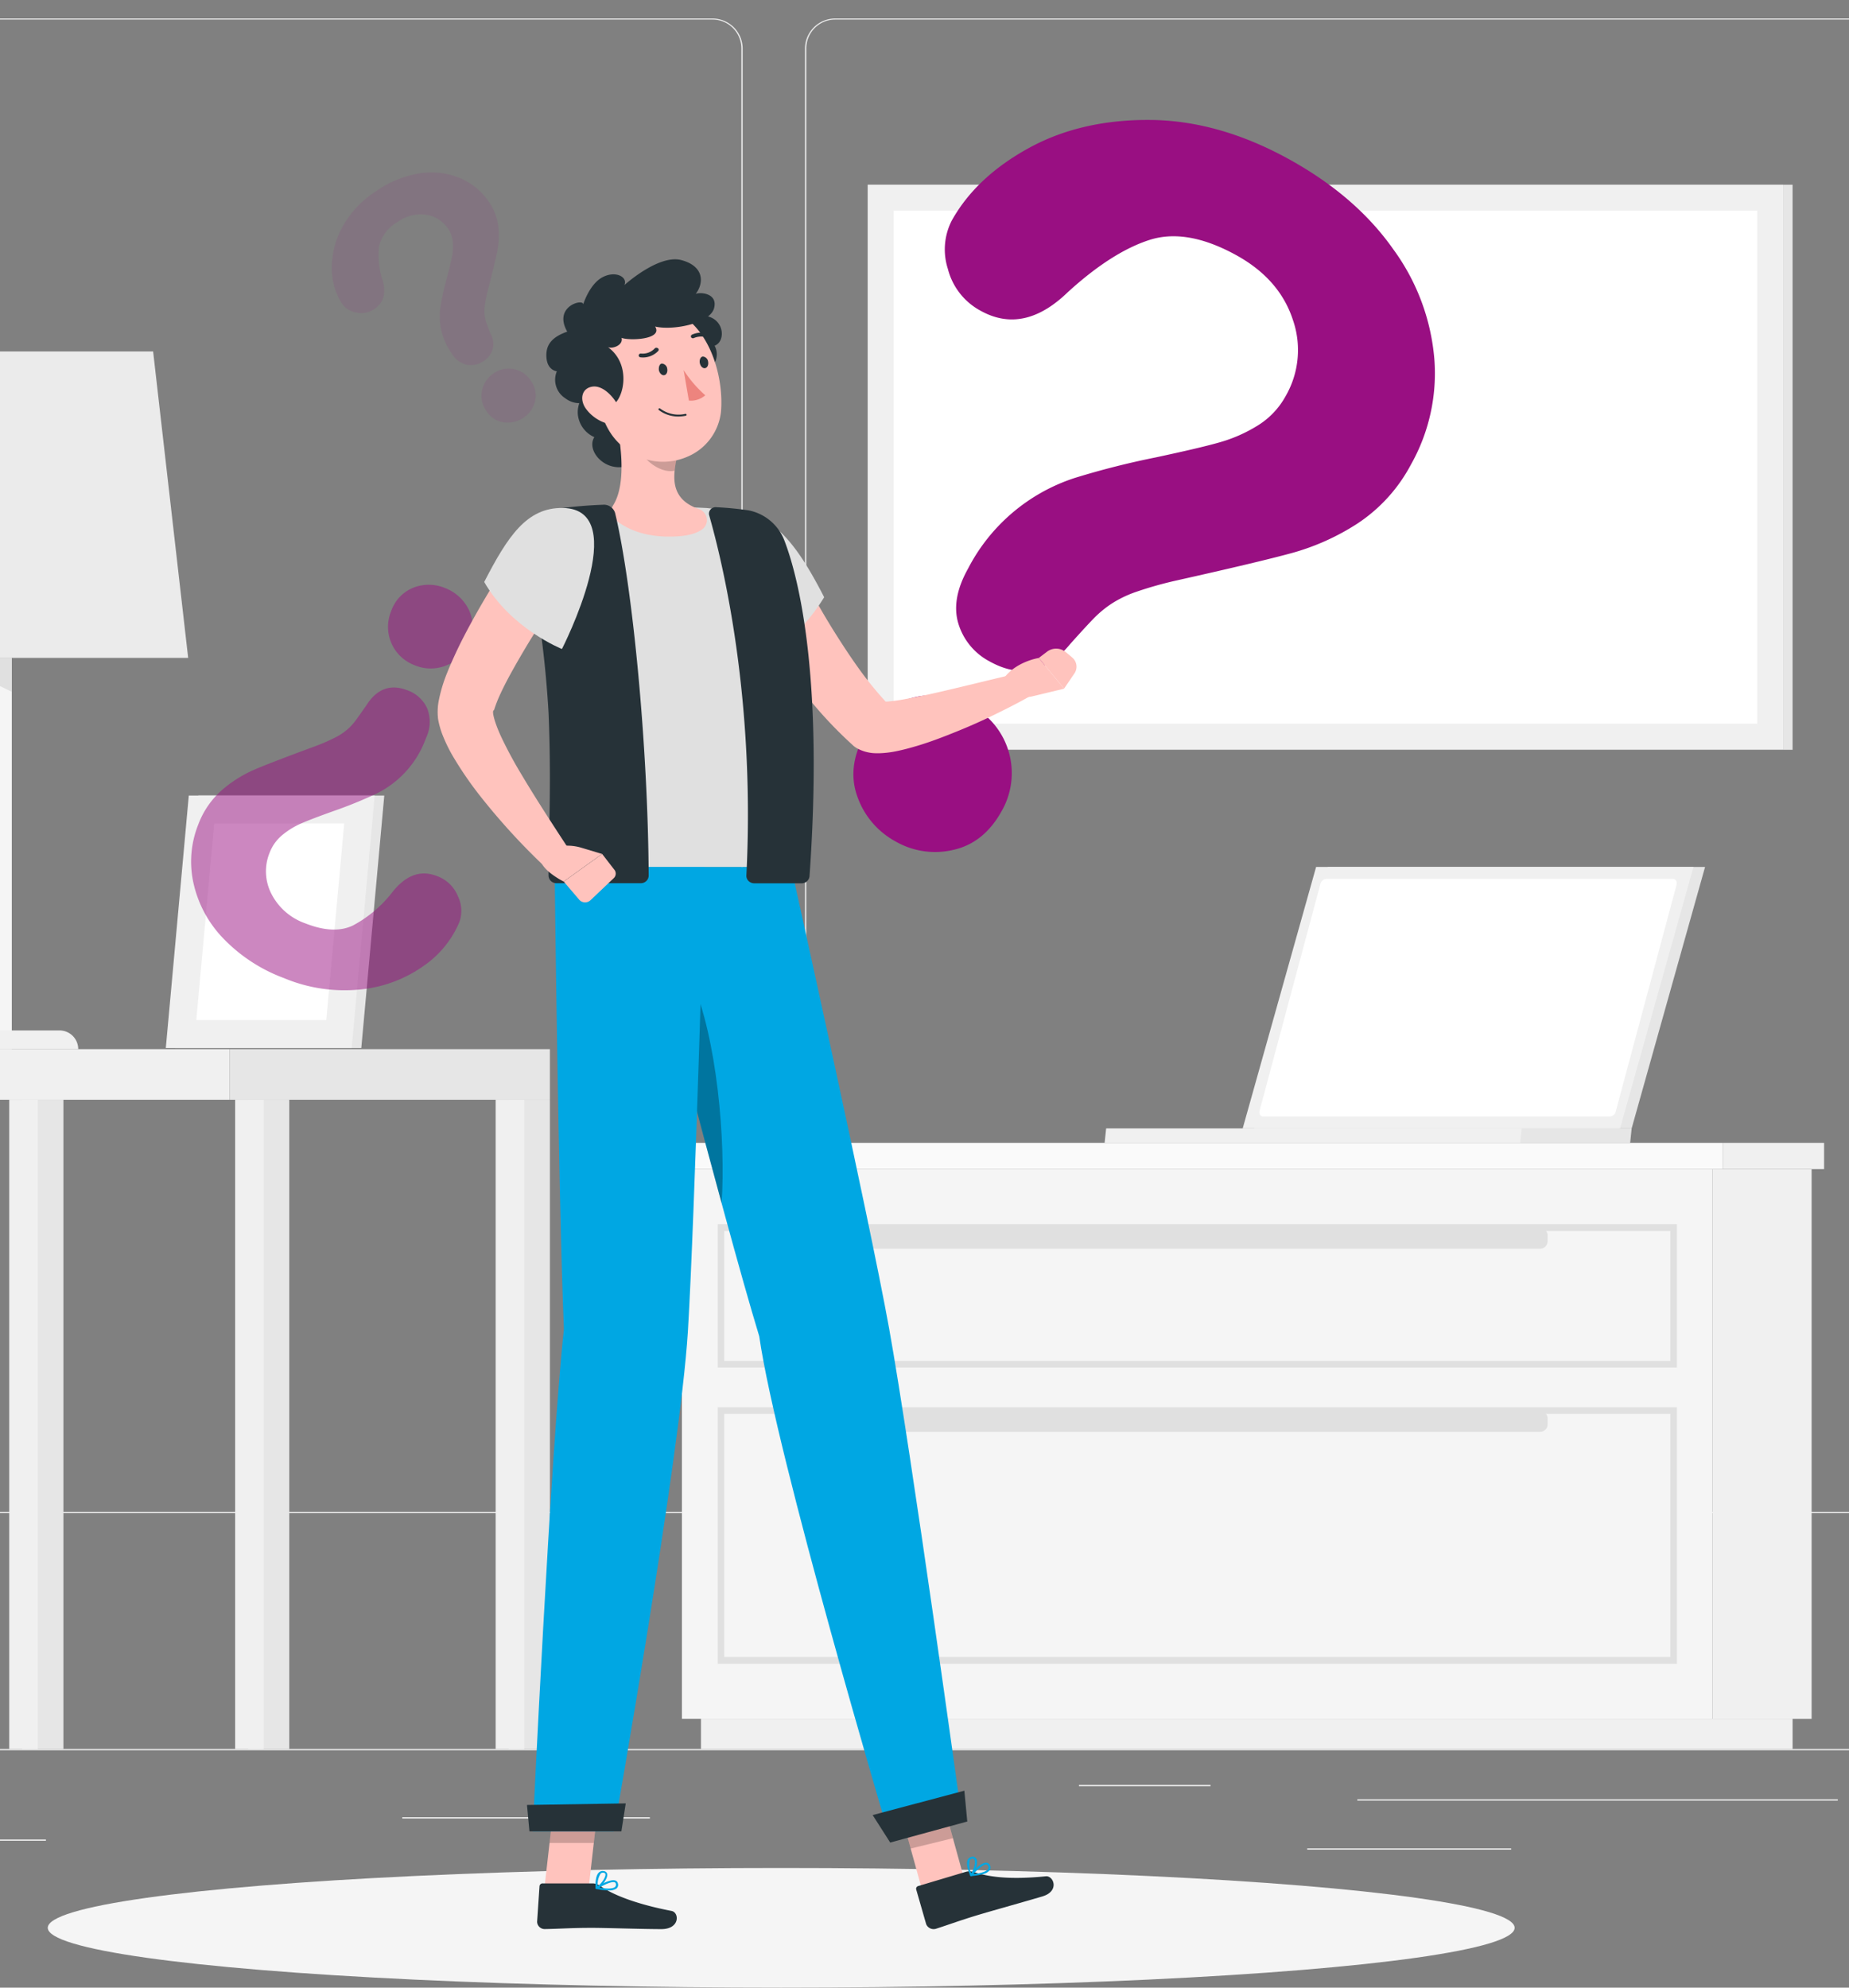<svg xmlns="http://www.w3.org/2000/svg" xmlns:xlink="http://www.w3.org/1999/xlink" width="400" height="430" viewBox="0 0 400 430">
  <rect x="0" y="0" width="400" height="430" fill="#808080" stroke="none"/>
  <defs>
    <clipPath id="clip-path">
      <rect id="Rectángulo_5208" data-name="Rectángulo 5208" width="400" height="430" transform="translate(180 2945.7)" fill="#990f82"/>
    </clipPath>
  </defs>
  <g id="Enmascarar_grupo_47" data-name="Enmascarar grupo 47" transform="translate(-180 -2945.7)" clip-path="url(#clip-path)">
    <g id="Questions-rafiki" transform="translate(63.14 2894.7)">
      <g id="freepik--background-complete--inject-161" transform="translate(0 55)">
        <rect id="Rectángulo_31381" data-name="Rectángulo 31381" width="571.72" height="0.286" transform="translate(0 374.362)" fill="#ebebeb"/>
        <rect id="Rectángulo_31382" data-name="Rectángulo 31382" width="103.939" height="0.286" transform="translate(410.495 385.248)" fill="#ebebeb"/>
        <rect id="Rectángulo_31383" data-name="Rectángulo 31383" width="28.46" height="0.286" transform="translate(350.27 382.149)" fill="#ebebeb"/>
        <rect id="Rectángulo_31384" data-name="Rectángulo 31384" width="44.125" height="0.286" transform="translate(399.655 395.87)" fill="#ebebeb"/>
        <rect id="Rectángulo_31385" data-name="Rectángulo 31385" width="25.887" height="0.286" transform="translate(59.985 393.949)" fill="#ebebeb"/>
        <rect id="Rectángulo_31386" data-name="Rectángulo 31386" width="30.747" height="0.286" transform="translate(96.049 393.949)" fill="#ebebeb"/>
        <rect id="Rectángulo_31387" data-name="Rectángulo 31387" width="53.559" height="0.286" transform="translate(203.887 389.124)" fill="#ebebeb"/>
        <path id="Trazado_103864" data-name="Trazado 103864" d="M265.514,378.365H44.728a6.529,6.529,0,0,1-6.518-6.529V61.472A6.529,6.529,0,0,1,44.728,55H265.514a6.529,6.529,0,0,1,6.529,6.529V371.836A6.529,6.529,0,0,1,265.514,378.365ZM44.728,55.229A6.243,6.243,0,0,0,38.5,61.472V371.836a6.243,6.243,0,0,0,6.232,6.243H265.514a6.255,6.255,0,0,0,6.243-6.243V61.472a6.255,6.255,0,0,0-6.243-6.243Z" transform="translate(5.481 -55)" fill="#ebebeb"/>
        <path id="Trazado_103865" data-name="Trazado 103865" d="M481.827,378.365h-220.8a6.541,6.541,0,0,1-6.529-6.529V61.472A6.54,6.54,0,0,1,261.029,55h220.8a6.529,6.529,0,0,1,6.506,6.472V371.836A6.529,6.529,0,0,1,481.827,378.365ZM261.029,55.229a6.255,6.255,0,0,0-6.243,6.243V371.836a6.255,6.255,0,0,0,6.243,6.243h220.8a6.255,6.255,0,0,0,6.243-6.243V61.472a6.255,6.255,0,0,0-6.243-6.243Z" transform="translate(36.505 -55)" fill="#ebebeb"/>
        <rect id="Rectángulo_31388" data-name="Rectángulo 31388" width="21.439" height="118.941" transform="translate(508.774 367.867) rotate(180)" fill="#f0f0f0"/>
        <rect id="Rectángulo_31389" data-name="Rectángulo 31389" width="236.155" height="6.506" transform="translate(504.657 374.362) rotate(180)" fill="#f0f0f0"/>
        <rect id="Rectángulo_31390" data-name="Rectángulo 31390" width="222.948" height="118.941" transform="translate(264.386 248.915)" fill="#f5f5f5"/>
        <rect id="Rectángulo_31391" data-name="Rectángulo 31391" width="21.908" height="5.671" transform="translate(511.472 248.915) rotate(180)" fill="#f0f0f0"/>
        <rect id="Rectángulo_31392" data-name="Rectángulo 31392" width="227.876" height="5.671" transform="translate(261.688 243.244)" fill="#fafafa"/>
        <path id="Trazado_103866" data-name="Trazado 103866" d="M445.5,314.12H238V283.11H445.5ZM239.4,312.714H444.071V284.585H239.4Z" transform="translate(34.139 -22.28)" fill="#e0e0e0"/>
        <path id="Trazado_103867" data-name="Trazado 103867" d="M445.5,373.264H238V317.75H445.5ZM239.4,371.778H444.071v-52.6H239.4Z" transform="translate(34.139 -17.311)" fill="#e0e0e0"/>
        <rect id="Rectángulo_31393" data-name="Rectángulo 31393" width="151.62" height="4.619" rx="1.66" transform="translate(451.67 266.159) rotate(180)" fill="#e0e0e0"/>
        <rect id="Rectángulo_31394" data-name="Rectángulo 31394" width="151.62" height="4.619" rx="1.66" transform="translate(451.67 305.779) rotate(180)" fill="#e0e0e0"/>
        <rect id="Rectángulo_31395" data-name="Rectángulo 31395" width="8.907" height="151.391" transform="translate(74.198 374.362) rotate(180)" fill="#e6e6e6"/>
        <rect id="Rectángulo_31396" data-name="Rectángulo 31396" width="6.186" height="151.391" transform="translate(68.675 374.362) rotate(180)" fill="#f0f0f0"/>
        <rect id="Rectángulo_31397" data-name="Rectángulo 31397" width="105.974" height="10.943" transform="translate(60.568 222.971)" fill="#f0f0f0"/>
        <rect id="Rectángulo_31398" data-name="Rectángulo 31398" width="8.907" height="140.437" transform="translate(179.44 374.362) rotate(180)" fill="#e6e6e6"/>
        <rect id="Rectángulo_31399" data-name="Rectángulo 31399" width="6.186" height="140.437" transform="translate(173.917 374.362) rotate(180)" fill="#f0f0f0"/>
        <rect id="Rectángulo_31400" data-name="Rectángulo 31400" width="8.907" height="140.437" transform="translate(235.823 374.362) rotate(180)" fill="#e6e6e6"/>
        <rect id="Rectángulo_31401" data-name="Rectángulo 31401" width="6.186" height="140.437" transform="translate(230.277 374.362) rotate(180)" fill="#f0f0f0"/>
        <rect id="Rectángulo_31402" data-name="Rectángulo 31402" width="8.907" height="140.437" transform="translate(130.581 374.362) rotate(180)" fill="#e6e6e6"/>
        <rect id="Rectángulo_31403" data-name="Rectángulo 31403" width="6.186" height="140.437" transform="translate(125.047 374.362) rotate(180)" fill="#f0f0f0"/>
        <rect id="Rectángulo_31404" data-name="Rectángulo 31404" width="69.27" height="10.943" transform="translate(235.823 233.914) rotate(180)" fill="#e6e6e6"/>
        <path id="Trazado_103868" data-name="Trazado 103868" d="M148.542,184.285H62.91L70.491,118h70.47Z" transform="translate(9.024 -45.963)" fill="#ebebeb"/>
        <rect id="Rectángulo_31405" data-name="Rectángulo 31405" width="9.319" height="84.649" transform="translate(110.09 138.322)" fill="#f5f5f5"/>
        <path id="Trazado_103869" data-name="Trazado 103869" d="M121.771,250.508H83.74a4.048,4.048,0,0,1,4.048-4.048h29.9a4.048,4.048,0,0,1,4.082,4.048Z" transform="translate(12.012 -27.537)" fill="#f0f0f0"/>
        <path id="Trazado_103870" data-name="Trazado 103870" d="M105.6,183.3l-9.319-4.448V175.97H105.6Z" transform="translate(13.81 -37.648)" fill="#e0e0e0"/>
        <path id="Trazado_103871" data-name="Trazado 103871" d="M135.39,256.642H175.6l4.974-54.622H140.364Z" transform="translate(19.42 -33.911)" fill="#e6e6e6"/>
        <path id="Trazado_103872" data-name="Trazado 103872" d="M133.57,256.642h40.215l4.974-54.622H138.544Z" transform="translate(19.159 -33.911)" fill="#f0f0f0"/>
        <path id="Trazado_103873" data-name="Trazado 103873" d="M167.457,249.835l3.876-42.525H143.216l-3.876,42.525Z" transform="translate(19.987 -33.153)" fill="#fff"/>
        <path id="Trazado_103874" data-name="Trazado 103874" d="M437.023,215.53h-81.63L339.51,272.1h81.63Z" transform="translate(48.699 -31.974)" fill="#e6e6e6"/>
        <path id="Trazado_103875" data-name="Trazado 103875" d="M421.183,265l-.32,3.122H339.21l.332-3.122Z" transform="translate(48.656 -24.878)" fill="#e6e6e6"/>
        <path id="Trazado_103876" data-name="Trazado 103876" d="M434.834,215.53H353.192L337.31,272.1h81.642Z" transform="translate(48.384 -31.974)" fill="#f0f0f0"/>
        <path id="Trazado_103877" data-name="Trazado 103877" d="M417.572,268.078l13.138-48.985c.183-.7-.172-1.3-.766-1.3H354.888a1.429,1.429,0,0,0-1.235,1.143l-13.127,48.951c-.194.7.16,1.3.755,1.3h75.055a1.406,1.406,0,0,0,1.235-1.109Z" transform="translate(48.837 -31.649)" fill="#fff"/>
        <path id="Trazado_103878" data-name="Trazado 103878" d="M401.419,265l-.332,3.122h-89.9l.332-3.122Z" transform="translate(44.637 -24.878)" fill="#f0f0f0"/>
        <rect id="Rectángulo_31406" data-name="Rectángulo 31406" width="198.067" height="122.245" transform="translate(304.567 35.95)" fill="#f0f0f0"/>
        <rect id="Rectángulo_31407" data-name="Rectángulo 31407" width="186.815" height="111.005" transform="translate(310.192 41.575)" fill="#fff"/>
        <rect id="Rectángulo_31408" data-name="Rectángulo 31408" width="2.024" height="122.245" transform="translate(504.657 158.206) rotate(180)" fill="#e6e6e6"/>
      </g>
      <g id="freepik--Shadow--inject-161" transform="translate(127.194 455.113)">
        <ellipse id="freepik--path--inject-161" cx="158.666" cy="12.944" rx="158.666" ry="12.944" fill="#f5f5f5"/>
      </g>
      <g id="freepik--question-marks--inject-161" transform="translate(158.204 59.767)">
        <path id="Trazado_103879" data-name="Trazado 103879" d="M59.952,10.005q8-7.124,20.731-9.33t26.905,2.8q14.133,5.008,25.853,18.089,10.9,12.166,14.728,25.487a46.755,46.755,0,0,1,.675,25.3,40.135,40.135,0,0,1-12.235,19.976,34.7,34.7,0,0,1-15.082,8.29,51.008,51.008,0,0,1-15.425,1.418q-7.467-.48-25.91-2.55a81.9,81.9,0,0,0-8.667-.48,24.618,24.618,0,0,0-5.889.675,23.383,23.383,0,0,0-4.437,1.624c-1.372.675-3.693,1.921-6.986,3.762Q44.059,111.28,36.558,102.9a13.721,13.721,0,0,1-3.716-9.891q.194-5.523,5.809-10.554A39.849,39.849,0,0,1,67.042,71.385a178.7,178.7,0,0,1,17.963,1.509c6.335.766,11.011,1.246,14.03,1.406a32.085,32.085,0,0,0,8.93-.743A17.151,17.151,0,0,0,115.8,69.5a19.919,19.919,0,0,0,6.861-15.128q.137-9.148-6.861-17-8.267-9.228-16.82-9.411T78.613,32.874Q66.6,38.511,59.461,30.587A14.259,14.259,0,0,1,55.676,19.7a13.721,13.721,0,0,1,4.276-9.7ZM4.678,133.143A17.7,17.7,0,0,1,0,121.239q-.1-6.769,5.843-12.109a16.065,16.065,0,0,1,12.2-4.219,16.728,16.728,0,0,1,11.709,5.832,16.511,16.511,0,0,1-1.315,23.681q-5.866,5.248-12.578,4.482a17.151,17.151,0,0,1-11.183-5.763Z" transform="translate(104.659 48.922) rotate(-19)" fill="#990f82"/>
        <g id="Grupo_90654" data-name="Grupo 90654" transform="translate(30.443 28.54)" opacity="0.1">
          <path id="Trazado_103881" data-name="Trazado 103881" d="M367.91,141.522a14.03,14.03,0,0,1-2.189-7.5,18.046,18.046,0,0,1,2.236-9.007,21.5,21.5,0,0,1,7.385-7.873,22.486,22.486,0,0,1,9.354-3.811,16.124,16.124,0,0,1,8.645.976,13.841,13.841,0,0,1,6.3,5.118,11.92,11.92,0,0,1,2.11,5.527,17.9,17.9,0,0,1-.252,5.307q-.52,2.535-2.11,8.692a29.029,29.029,0,0,0-.567,2.929,8.031,8.031,0,0,0,.283,3.622c.173.5.488,1.354.961,2.551a4.3,4.3,0,0,1-1.575,5.905,4.724,4.724,0,0,1-3.527.787,5.1,5.1,0,0,1-3.323-2.472,14.346,14.346,0,0,1-2.3-5.228,14.171,14.171,0,0,1-.11-4.944,59.08,59.08,0,0,1,1.339-6.047c.567-2.126.945-3.685,1.15-4.724a11.846,11.846,0,0,0,.173-3.149,6.015,6.015,0,0,0-1.023-2.866,6.834,6.834,0,0,0-4.819-3.039,8.346,8.346,0,0,0-6.11,1.575,8.219,8.219,0,0,0-4,5.259,17.067,17.067,0,0,0,.708,7.149c.9,2.913.315,5.039-1.716,6.409a4.929,4.929,0,0,1-3.874.772A4.724,4.724,0,0,1,367.91,141.522ZM407.2,166.182a6.157,6.157,0,0,1-4.267,1.024,5.338,5.338,0,0,1-3.842-2.567,5.511,5.511,0,0,1-.882-4.346,5.779,5.779,0,0,1,2.535-3.716,5.622,5.622,0,0,1,4.33-.9,5.543,5.543,0,0,1,3.669,2.472,5.432,5.432,0,0,1,.929,4.5A5.937,5.937,0,0,1,407.2,166.182Z" transform="translate(-365.718 -113.128)" fill="#990f82"/>
        </g>
        <g id="Grupo_90653" data-name="Grupo 90653" transform="translate(60.886 205.467) rotate(180)" opacity="0.5">
          <path id="Trazado_103880" data-name="Trazado 103880" d="M2.85,14.762a21.725,21.725,0,0,1,7.672-9.445A28.426,28.426,0,0,1,24.083.194,33.846,33.846,0,0,1,40.812,2.641a35.172,35.172,0,0,1,13.172,8.633,25.087,25.087,0,0,1,6.4,11.949A21.553,21.553,0,0,1,59.358,35.8a18.558,18.558,0,0,1-5.237,7.592,27.316,27.316,0,0,1-7.044,4.391Q43.4,49.351,34.054,52.792a40.028,40.028,0,0,0-4.265,1.852,12.829,12.829,0,0,0-2.653,1.738A11.925,11.925,0,0,0,25.4,58.224c-.492.652-1.3,1.807-2.435,3.43q-3.43,5.42-8.976,3.2a7.375,7.375,0,0,1-4.162-3.842,8,8,0,0,1,.252-6.449,21.359,21.359,0,0,1,10.931-12.12,96.463,96.463,0,0,1,8.953-3.636c3.213-1.143,5.569-2.047,7.055-2.687a17.243,17.243,0,0,0,4.094-2.5,9.251,9.251,0,0,0,2.779-3.831,10.634,10.634,0,0,0-.354-8.885,13.092,13.092,0,0,0-7.352-6.426q-6.175-2.436-10.291-.469a26.55,26.55,0,0,0-8.553,7.227q-4.414,5.591-9.742,3.43A7.672,7.672,0,0,1,3.17,20.353a7.249,7.249,0,0,1-.32-5.591ZM5.971,87.027a9.5,9.5,0,0,1-5.1-4.574,8.37,8.37,0,0,1-.137-7.146,8.564,8.564,0,0,1,4.814-4.974,8.93,8.93,0,0,1,7.009,0,8.85,8.85,0,0,1,5.065,11.652,8.4,8.4,0,0,1-4.962,5.168,9.148,9.148,0,0,1-6.689-.126Z" fill="#990f82"/>
        </g>
      </g>
      <g id="freepik--Character--inject-161" transform="translate(211.536 107.099)">
        <path id="Trazado_103882" data-name="Trazado 103882" d="M183.686,412.381l9.146-2.241-5.456-19.77-9.146,2.241Z" transform="translate(-78.715 -58.993)" fill="#ffc3bd"/>
        <path id="Trazado_103883" data-name="Trazado 103883" d="M173.118,405.675l-10.211,3.053a.651.651,0,0,0-.407.289.588.588,0,0,0-.064.477l2.154,7.49a1.744,1.744,0,0,0,2.129.995c3.533-1.143,5.166-1.807,9.679-3.156,2.77-.823,9.449-2.687,13.308-3.831s2.42-4.574.738-4.357c-7.767.766-12.28.149-15.51-.915a2.974,2.974,0,0,0-1.815-.046Z" transform="translate(-58.903 -56.815)" fill="#263238"/>
        <path id="Trazado_103884" data-name="Trazado 103884" d="M180.42,392.621l9.146-2.241,2.807,10.188-9.146,2.241Z" transform="translate(-80.905 -58.992)" opacity="0.2"/>
        <path id="Trazado_103885" data-name="Trazado 103885" d="M213.254,215.53s16.744,75.2,21.2,99.822c4.839,26.962,15.474,104.156,15.474,104.156l-15.546,5.34s-24.33-81.859-28.02-107.781C198.627,291.729,179.04,215.53,179.04,215.53Z" transform="translate(-136.786 -84.072)" fill="#00a7e3"/>
        <path id="Trazado_103886" data-name="Trazado 103886" d="M227.92,237.568c5.432,12.326,7.4,34.772,6.46,48.2-4.307-15.848-9.086-33.949-12.788-48.127C222.79,233.738,224.436,229.644,227.92,237.568Z" transform="translate(-172.95 -81.561)" opacity="0.3"/>
        <path id="Trazado_103887" data-name="Trazado 103887" d="M181.649,401.517l16.671-4.551-.629-6.666-19.841,5.271Z" transform="translate(-83.743 -59.003)" fill="#263238"/>
        <path id="Trazado_103888" data-name="Trazado 103888" d="M176.468,406.39a13.062,13.062,0,0,1-2.529.423.209.209,0,0,1-.218-.1.185.185,0,0,1,0-.217c.23-.274,2.226-2.641,3.472-2.573a.855.855,0,0,1,.7.4,1.091,1.091,0,0,1,.109,1.143A2.585,2.585,0,0,1,176.468,406.39Zm-2.057,0c1.742-.194,2.916-.595,3.206-1.143a.677.677,0,0,0-.1-.732.426.426,0,0,0-.339-.206c-.653-.023-1.936,1.132-2.77,2.058Z" transform="translate(-58.503 -57.05)" fill="#00a7e3"/>
        <path id="Trazado_103889" data-name="Trazado 103889" d="M177.059,406.975h-.109a.23.23,0,0,1-.169-.114c0-.1-1.113-2.424-.484-3.5a1.21,1.21,0,0,1,.8-.537.9.9,0,0,1,.98.355c.544.846-.194,2.973-.919,3.728A.193.193,0,0,1,177.059,406.975Zm0-3.728a.633.633,0,0,0-.387.309,4.1,4.1,0,0,0,.351,2.8c.569-.846,1-2.424.641-2.973,0-.1-.181-.217-.5-.16Z" transform="translate(-61.574 -57.211)" fill="#00a7e3"/>
        <path id="Trazado_103890" data-name="Trazado 103890" d="M166.135,160.309c.811,1.852,1.585,3.5,2.42,5.191s1.73,3.35,2.637,5.008c1.839,3.3,3.775,6.563,5.9,9.742a90.592,90.592,0,0,0,15.244,18.032l.218.206a5.166,5.166,0,0,0,1.016.675,8.833,8.833,0,0,0,3.254.926,14.522,14.522,0,0,0,1.96,0,21.4,21.4,0,0,0,2.9-.377c1.718-.343,3.242-.766,4.742-1.212,2.976-.892,5.747-1.978,8.469-3.076s5.408-2.287,8.045-3.579,5.226-2.584,7.791-4.048a2.69,2.69,0,0,0,1.181-3.415,2.971,2.971,0,0,0-3.383-1.639h0c-5.614,1.281-11.215,2.71-16.732,3.979-2.746.652-5.493,1.223-8.13,1.7a35.836,35.836,0,0,1-3.763.515,13.027,13.027,0,0,1-1.428,0h-.206a2.444,2.444,0,0,1,1.21.354l1.21.88a77.136,77.136,0,0,1-6.5-7.753c-2.032-2.779-3.956-5.717-5.807-8.667s-3.629-6.049-5.311-9.148-3.351-6.289-4.839-9.273l-.073-.149a6.779,6.779,0,0,0-8.741-3.173,6.126,6.126,0,0,0-3.357,8.261Z" transform="translate(-102.624 -93.261)" fill="#ffc3bd"/>
        <path id="Trazado_103891" data-name="Trazado 103891" d="M211.18,148.621c7.791.206,13.139,8.2,18.244,18.158a43.828,43.828,0,0,1-16.272,15.436S192.681,148.129,211.18,148.621Z" transform="translate(-145.805 -93.671)" fill="#e0e0e0"/>
        <path id="Trazado_103892" data-name="Trazado 103892" d="M167.339,184.326l7.017-1.692-5.468-6.643s-6.049.9-8.348,5.717l2.492,1.681a5.55,5.55,0,0,0,4.307.938Z" transform="translate(-38.836 -89.744)" fill="#ffc3bd"/>
        <path id="Trazado_103893" data-name="Trazado 103893" d="M165.49,176.1l-1.355-1.143a3.274,3.274,0,0,0-4.029-.08l-1.791,1.361,5.468,6.643,2.238-3.293A2.584,2.584,0,0,0,165.49,176.1Z" transform="translate(-28.265 -89.998)" fill="#ffc3bd"/>
        <path id="Trazado_103894" data-name="Trazado 103894" d="M243.66,411.247h9.57l2.287-20.147h-9.57Z" transform="translate(-220.557 -58.889)" fill="#ffc3bd"/>
        <path id="Trazado_103895" data-name="Trazado 103895" d="M241.786,407.84H231.03a.665.665,0,0,0-.714.595l-.52,7.73a1.64,1.64,0,0,0,1.682,1.555c3.738-.069,5.529-.263,10.259-.263,2.9,0,10.888.274,14.941.274s3.908-3.613,2.2-3.933c-7.634-1.475-12.739-3.5-15.449-5.42A2.812,2.812,0,0,0,241.786,407.84Z" transform="translate(-208.278 -56.487)" fill="#263238"/>
        <path id="Trazado_103896" data-name="Trazado 103896" d="M244.846,391.1h9.57l-1.186,10.394h-9.57Z" transform="translate(-219.456 -58.889)" opacity="0.2"/>
        <path id="Trazado_103897" data-name="Trazado 103897" d="M262.012,215.533s-2.117,75.6-3.629,100.52c-1.694,27.282-16.03,108.112-16.03,108.112H224.81s3.847-81.859,6.751-108.627c-1.21-29.318-2.008-100.028-2.008-100.028Z" transform="translate(-204.248 -84.075)" fill="#00a7e3"/>
        <path id="Trazado_103898" data-name="Trazado 103898" d="M239.452,398.749h19.889l.944-6.049-21.365.343Z" transform="translate(-219.592 -58.659)" fill="#263238"/>
        <path id="Trazado_103899" data-name="Trazado 103899" d="M243,409.435a12.9,12.9,0,0,1-2.553-.309.187.187,0,0,1-.157-.16.178.178,0,0,1,.085-.206c.3-.183,3.012-1.875,4.186-1.452a.792.792,0,0,1,.52.572,1.034,1.034,0,0,1-.278,1.143A2.8,2.8,0,0,1,243,409.435Zm-1.936-.595c1.718.309,2.976.252,3.424-.149a.691.691,0,0,0,.157-.72.382.382,0,0,0-.242-.286C243.774,407.457,242.177,408.189,241.064,408.841Z" transform="translate(-206.105 -56.573)" fill="#00a7e3"/>
        <path id="Trazado_103900" data-name="Trazado 103900" d="M242.472,409.388h-.109a.24.24,0,0,1-.121-.172c0-.1-.218-2.607.75-3.43a1.143,1.143,0,0,1,.944-.274.839.839,0,0,1,.811.606c.218.949-1.21,2.767-2.166,3.282Zm1.355-3.533a.674.674,0,0,0-.484.183,4.162,4.162,0,0,0-.629,2.767c.835-.64,1.791-2.024,1.645-2.641,0-.126-.109-.263-.436-.3Z" transform="translate(-208.07 -56.823)" fill="#00a7e3"/>
        <path id="Trazado_103901" data-name="Trazado 103901" d="M260.5,154.619a9.039,9.039,0,0,0-7.065-5.82,61.758,61.758,0,0,0-7.174-1.143,208.982,208.982,0,0,0-21.777,0c-3.8.16-7.67.583-10.755.995h-.109a5.961,5.961,0,0,0-4.024,2.186,5.327,5.327,0,0,0-1.093,4.263,250.178,250.178,0,0,1,4.73,35.3c.75,17.22-.266,30.736.1,34.886h51.2C267.642,183.285,263.625,164.19,260.5,154.619Z" transform="translate(-188.064 -93.849)" fill="#e0e0e0"/>
        <path id="Trazado_103902" data-name="Trazado 103902" d="M238.2,125.261a5.889,5.889,0,0,0-2.614,5.4,6.03,6.03,0,0,0,3.569,4.889c-2.069,3.236,3.436,8.953,8.977,5.363S245.851,122.208,238.2,125.261Z" transform="translate(-205.254 -97.078)" fill="#263238"/>
        <path id="Trazado_103903" data-name="Trazado 103903" d="M224.925,123.74a4.465,4.465,0,0,0,3.834-1.919,3.955,3.955,0,0,0,.219-4.1c2.577-.949,2.117-6.266-2.529-6.495S219.408,122.4,224.925,123.74Z" transform="translate(-169.06 -99.033)" fill="#263238"/>
        <path id="Trazado_103904" data-name="Trazado 103904" d="M244.159,154.8a2.477,2.477,0,0,0,.82-2.412,2.615,2.615,0,0,0-1.776-1.9c-4.67-1.624-5.517-4.825-5.142-8.313a23.337,23.337,0,0,1,.508-2.916l-7.924-5.98-5.831-4.391c1.452,5.717,3.073,15.677,0,20.719a2.5,2.5,0,0,0,.557,3.339c2.008,1.681,6.122,3.853,12.9,3.51C241.376,156.31,243.106,155.635,244.159,154.8Z" transform="translate(-186.781 -96.5)" fill="#ffc3bd"/>
        <path id="Trazado_103905" data-name="Trazado 103905" d="M221.682,154.813a10.46,10.46,0,0,0-7.755-6.655,69.294,69.294,0,0,0-6.932-.686,1.524,1.524,0,0,0-1.316.458,1.339,1.339,0,0,0-.317,1.292c4.053,14.224,9.836,42.685,8.045,77.937a1.565,1.565,0,0,0,.49,1.19,1.758,1.758,0,0,0,1.252.48h10.162a1.7,1.7,0,0,0,1.754-1.509C230.127,184.245,224.719,162.782,221.682,154.813Z" transform="translate(-146.617 -93.837)" fill="#263238"/>
        <path id="Trazado_103906" data-name="Trazado 103906" d="M241.485,147.847q4.88-.661,9.812-.846h0a2.518,2.518,0,0,1,2.637,1.807c3.763,15.665,7.114,50.471,7.259,78.474a1.678,1.678,0,0,1-1.754,1.589H241.291a1.68,1.68,0,0,1-1.754-1.555c-.121-5.637.7-18.844,0-35.241a233.035,233.035,0,0,0-4.646-34.783C234.262,154.079,237.892,148.327,241.485,147.847Z" transform="translate(-215.539 -93.903)" fill="#263238"/>
        <path id="Trazado_103907" data-name="Trazado 103907" d="M265.9,152.449c-3.884,5.534-7.416,11.08-10.755,16.9-1.645,2.916-3.267,5.877-4.73,8.987-.726,1.555-1.44,3.144-2.105,4.825a32.538,32.538,0,0,0-1.694,5.6,12.853,12.853,0,0,0-.194,4.231,17.49,17.49,0,0,0,.932,3.35,33.007,33.007,0,0,0,2.529,5.123,78.076,78.076,0,0,0,5.94,8.553,141.766,141.766,0,0,0,13.7,14.933,3.433,3.433,0,0,0,4.37.244,3,3,0,0,0,.76-4.074v-.069c-3.521-5.363-7.077-10.828-10.3-16.248a91.12,91.12,0,0,1-4.343-8.1c-1.222-2.653-2.117-5.557-1.488-5.637a28.443,28.443,0,0,1,1.4-3.568c.6-1.3,1.295-2.653,2.02-3.991,1.476-2.687,3.061-5.42,4.718-8.107,3.315-5.4,6.848-10.84,10.344-16.111v-.069a6.046,6.046,0,0,0-1.966-8.639,6.845,6.845,0,0,0-9.14,1.858Z" transform="translate(-246.325 -93.531)" fill="#ffc3bd"/>
        <path id="Trazado_103908" data-name="Trazado 103908" d="M261.6,147.61c-7.791-.137-11.917,6.095-17.022,16.008,5.783,10.119,16.817,14.5,16.817,14.5S276.916,147.862,261.6,147.61Z" transform="translate(-234.504 -93.815)" fill="#e0e0e0"/>
        <path id="Trazado_103909" data-name="Trazado 103909" d="M252.056,211.946l4.488,1.349-8.311,5.969s-6.8-3.339-4.67-6.369l1.379-.583a10.621,10.621,0,0,1,7.114-.366Z" transform="translate(-220.968 -84.65)" fill="#ffc3bd"/>
        <path id="Trazado_103910" data-name="Trazado 103910" d="M251.528,218.307l-5.045,4.791a1.7,1.7,0,0,1-1.239.439,1.679,1.679,0,0,1-1.181-.565l-3.351-3.933,8.311-5.969,2.589,3.35A1.34,1.34,0,0,1,251.528,218.307Z" transform="translate(-213.435 -84.425)" fill="#ffc3bd"/>
        <path id="Trazado_103911" data-name="Trazado 103911" d="M237.931,138.75a23.331,23.331,0,0,0-.508,2.916c-3,.72-7.259-2.527-7.658-5.283a16.617,16.617,0,0,1,.242-3.613Z" transform="translate(-186.143 -95.943)" opacity="0.2"/>
        <path id="Trazado_103912" data-name="Trazado 103912" d="M222.14,123.579c2.045,8.439,2.77,13.47,8.263,17.232a13.208,13.208,0,0,0,12.6,1.247,11.965,11.965,0,0,0,7.371-9.743c.7-7.913-2.758-20.388-12.534-22.606S220.1,115.129,222.14,123.579Z" transform="translate(-189.08 -99.307)" fill="#ffc3bd"/>
        <path id="Trazado_103913" data-name="Trazado 103913" d="M236.7,132.221c2.589.126,5.347-8.507-.363-12.669.907.469,3.388-.389,2.952-2,1.682.663,9.037.377,7.259-2.447,3.738.915,11.893-.617,12.764-3.991s-3.339-3.487-3.992-3.042c1.851-2.447,1.815-6.037-3.1-7.341s-12.316,5.408-12.316,5.408c.774-1.772-1.948-3.2-4.767-1.681S231,110.3,231,110.3c0-1.3-6.581.446-3.46,5.912-3.23,1.143-4.706,2.767-4.5,5.591s2.25,2.984,2.25,2.984a4.75,4.75,0,0,0,1.778,5.809C230.421,133.148,233.349,130.152,236.7,132.221Z" transform="translate(-199.503 -100.563)" fill="#263238"/>
        <path id="Trazado_103914" data-name="Trazado 103914" d="M240.64,129.422a8.7,8.7,0,0,0,4.755,3.259c2.492.629,3.339-1.475,2.323-3.67-.919-1.978-3.315-4.7-5.662-4.357S239.237,127.455,240.64,129.422Z" transform="translate(-208.573 -97.112)" fill="#ffc3bd"/>
        <path id="Trazado_103915" data-name="Trazado 103915" d="M231.487,121.662c.121.686.629,1.2,1.125,1.143s.811-.675.69-1.372a1.265,1.265,0,0,0-1.125-1.143C231.681,120.29,231.427,120.965,231.487,121.662Z" transform="translate(-183.631 -97.733)" fill="#263238"/>
        <path id="Trazado_103916" data-name="Trazado 103916" d="M224.195,120.332c.121.7.617,1.212,1.113,1.143s.811-.675.69-1.372a1.255,1.255,0,0,0-1.113-1.143C224.388,118.96,224.074,119.646,224.195,120.332Z" transform="translate(-167.483 -97.924)" fill="#263238"/>
        <path id="Trazado_103917" data-name="Trazado 103917" d="M224.7,121.52a26.011,26.011,0,0,0,4.682,5.454,4.7,4.7,0,0,1-3.545,1.143Z" transform="translate(-171.485 -97.557)" fill="#ed847e"/>
        <path id="Trazado_103918" data-name="Trazado 103918" d="M233.055,130.486a6.926,6.926,0,0,1-4.948-1.372.209.209,0,0,1,0-.3.253.253,0,0,1,.315,0,6.662,6.662,0,0,0,5.432,1.143.228.228,0,0,1,.169.026.206.206,0,0,1,.1.134.186.186,0,0,1-.028.156.207.207,0,0,1-.141.084A6.5,6.5,0,0,1,233.055,130.486Z" transform="translate(-180.275 -96.518)" fill="#263238"/>
        <path id="Trazado_103919" data-name="Trazado 103919" d="M237.017,117.334a.455.455,0,0,1,.194.1.385.385,0,0,1,0,.583,4.521,4.521,0,0,1-3.8,1.349.43.43,0,0,1-.3-.157.384.384,0,0,1-.079-.312.421.421,0,0,1,.185-.274.468.468,0,0,1,.336-.069,3.6,3.6,0,0,0,2.964-1.143A.506.506,0,0,1,237.017,117.334Z" transform="translate(-189.524 -98.162)" fill="#263238"/>
        <path id="Trazado_103920" data-name="Trazado 103920" d="M227.844,115.677a.548.548,0,0,1-.423,0,4.152,4.152,0,0,0-3.339-.08.475.475,0,0,1-.617-.149.422.422,0,0,1,.181-.572h0a5.093,5.093,0,0,1,4.186,0,.4.4,0,0,1,.226.234.37.37,0,0,1-.033.315.446.446,0,0,1-.181.252Z" transform="translate(-168.628 -98.575)" fill="#263238"/>
      </g>
    </g>
  </g>
</svg>
